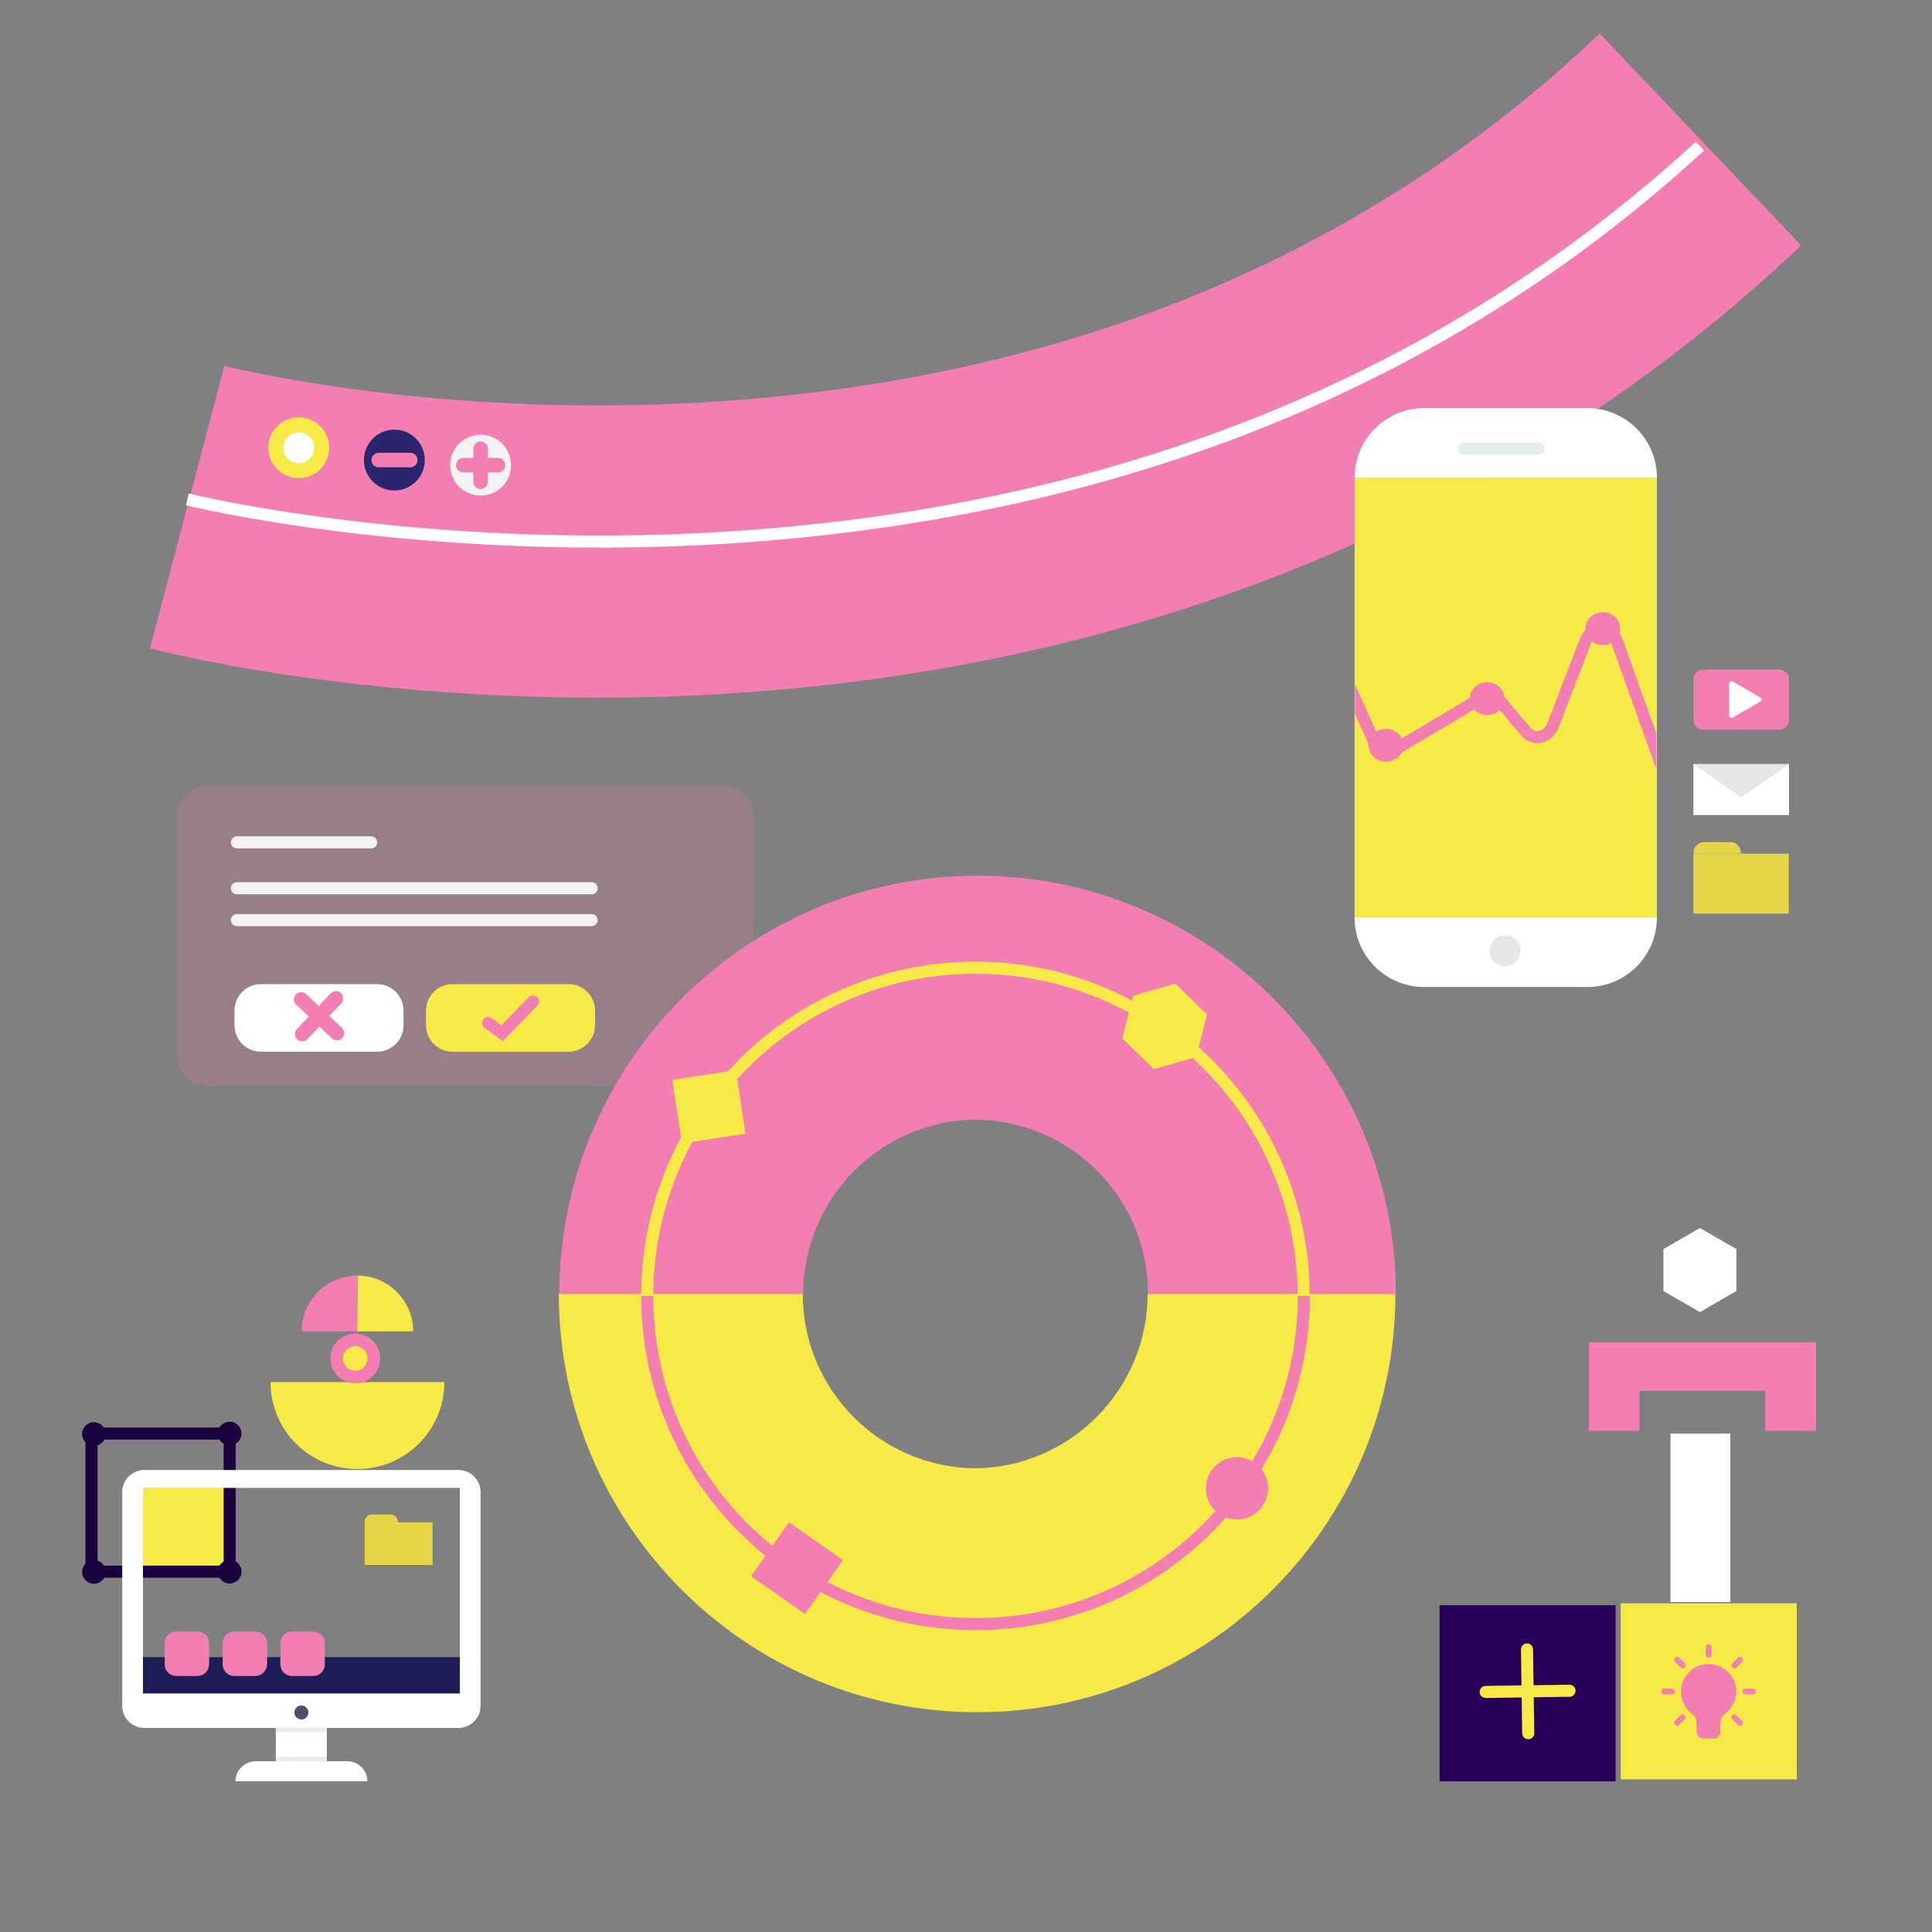 <?xml version="1.0" encoding="utf-8"?>
<!-- Generator: Adobe Illustrator 25.1.0, SVG Export Plug-In . SVG Version: 6.00 Build 0)  -->
<svg version="1.1" id="Icon" xmlns="http://www.w3.org/2000/svg" xmlns:xlink="http://www.w3.org/1999/xlink" x="0px" y="0px"
	 viewBox="0 0 800 800" style="enable-background:new 0 0 800 800;" xml:space="preserve">
<rect x="0" y="0" width="800" height="800" fill="#808080" stroke="none"/>
<style type="text/css">
	.st0{fill:#290057;}
	.st1{fill:#F6E948;}
	.st2{fill:#F27EB2;}
	.st3{fill:#FFFFFF;}
	.st4{fill:none;stroke:#FFFFFF;stroke-width:5;stroke-miterlimit:10;}
	.st5{fill:#2B266D;}
	.st6{fill:#F2F2F2;}
	.st7{fill:none;stroke:#F27EB2;stroke-width:6;stroke-linecap:round;stroke-miterlimit:10;}
	.st8{opacity:0.2;fill:#F27EB2;}
	.st9{fill:none;stroke:#F2F2F2;stroke-width:5;stroke-linecap:round;stroke-miterlimit:10;}
	.st10{fill:none;stroke:#F27EB2;stroke-width:5;stroke-linecap:round;stroke-miterlimit:10;}
	.st11{fill:none;stroke:#F6E948;stroke-width:5;stroke-miterlimit:10;}
	.st12{fill:none;stroke:#F27EB2;stroke-width:5;stroke-miterlimit:10;}
	.st13{fill:none;stroke:#F6E948;stroke-width:5;stroke-linecap:round;stroke-miterlimit:10;}
	.st14{fill:#E6E6E6;}
	.st15{fill:none;stroke:#E5EDEB;stroke-width:5;stroke-linecap:round;stroke-miterlimit:10;}
	.st16{clip-path:url(#SVGID_2_);}
	.st17{fill:#E5D648;}
	.st18{fill:#1C1C56;}
	.st19{fill:none;stroke:#1C013F;stroke-width:5;stroke-miterlimit:10;}
	.st20{fill:#1C013F;}
	.st21{fill:#4C4E6C;}
	.st22{fill:#E5EDEB;}
</style>
<rect x="596.1" y="664.7" class="st0" width="72.9" height="72.9"/>
<rect x="671.1" y="663.9" class="st1" width="72.9" height="72.9"/>
<path class="st2" d="M247.5,288.9c-106.8,0-181.8-19.5-185.4-20.4l30.8-117c0.8,0.2,86.6,22,200.3,15
	c148.1-9.1,272.3-60.4,369.2-152.6l83.4,87.7c-117.5,111.7-272.9,176-449.6,185.9C279.4,288.5,263.1,288.9,247.5,288.9"/>
<g>
	<polygon class="st3" points="688.8,517.2 688.8,534.6 703.9,543.3 719,534.6 719,517.2 703.9,508.5 	"/>
	<rect x="691.7" y="593.6" class="st3" width="24.8" height="69.8"/>
	<polygon class="st2" points="657.9,555.8 657.9,556.4 657.9,575.9 657.9,592.5 678.9,592.5 678.9,575.9 731,575.9 731,592.5 
		752,592.5 752,575.9 752,556.4 752,555.8 	"/>
</g>
<path class="st4" d="M77.6,206.8c0.9,0.2,95.2,23.4,220.3,16c162.9-9.7,299.5-64.3,406-162.3"/>
<circle class="st1" cx="123.7" cy="185.4" r="12.6"/>
<circle class="st5" cx="163.3" cy="190.5" r="12.6"/>
<circle class="st6" cx="199" cy="192.6" r="12.6"/>
<circle class="st3" cx="123.7" cy="185.4" r="6.4"/>
<line class="st7" x1="156.8" y1="190.5" x2="169.9" y2="190.5"/>
<g>
	<path class="st8" d="M299.8,449.5H85.5c-6.7,0-12.2-5.4-12.2-12.2v-99.6c0-6.7,5.4-12.2,12.2-12.2h214.3c6.7,0,12.2,5.4,12.2,12.2
		v99.6C312,444,306.6,449.5,299.8,449.5z"/>
	<path class="st1" d="M235.4,435.5h-48c-6.1,0-11-4.9-11-11v-6c0-6.1,4.9-11,11-11h48c6.1,0,11,4.9,11,11v6
		C246.4,430.6,241.5,435.5,235.4,435.5z"/>
	<path class="st3" d="M156.1,435.5h-48c-6.1,0-11-4.9-11-11v-6c0-6.1,4.9-11,11-11h48c6.1,0,11,4.9,11,11v6
		C167.1,430.6,162.2,435.5,156.1,435.5z"/>
	<line class="st9" x1="98.1" y1="348.8" x2="153.7" y2="348.8"/>
	<g>
		<line class="st7" x1="125.1" y1="428.2" x2="139.1" y2="413.4"/>
		<line class="st7" x1="124.7" y1="413.8" x2="139.5" y2="427.8"/>
	</g>
	<line class="st9" x1="98.1" y1="367.8" x2="245" y2="367.8"/>
	<line class="st9" x1="98.1" y1="381" x2="245" y2="381"/>
	<polyline class="st10" points="202.1,423.6 207.9,427.8 220.7,414.7 	"/>
</g>
<g>
	<path class="st2" d="M404.8,362.6c-95.5,0-173.2,77.7-173.2,173.2h101c0-39.6,32-71.8,71.4-72.2c39.5,0.4,71.4,32.6,71.4,72.2
		c0,0,0,0,0,0H578C578,440.3,500.3,362.6,404.8,362.6z"/>
	<path class="st1" d="M403.8,608c-39.5-0.4-71.4-32.6-71.4-72.2c0,0,0,0,0,0h-101c0,95.5,77.7,173.2,173.2,173.2
		c95.5,0,173.2-77.7,173.2-173.2H475.2C475.2,575.3,443.2,607.6,403.8,608z"/>
	<path class="st11" d="M268,536.6c0-75.1,60.9-135.9,135.9-135.9s135.9,60.9,135.9,135.9"/>
	<path class="st12" d="M539.9,536.6c0,75.1-60.9,135.9-135.9,135.9S268,611.7,268,536.6"/>
	<circle class="st2" cx="512.2" cy="616.3" r="12.9"/>
	<polygon class="st1" points="477.8,442.7 495.3,437.7 499.8,420.1 486.7,407.3 469.2,412.3 464.7,430 	"/>
	
		<rect x="316.3" y="635.8" transform="matrix(0.818 0.575 -0.575 0.818 433.543 -71.644)" class="st2" width="27.3" height="27.3"/>
	
		<rect x="280.5" y="445" transform="matrix(0.15 0.989 -0.989 0.15 702.733 99.002)" class="st1" width="26.6" height="26.6"/>
</g>
<g>
	<line class="st13" x1="615.2" y1="700.6" x2="649.9" y2="700.1"/>
	<line class="st13" x1="632.3" y1="683" x2="632.8" y2="717.7"/>
</g>
<g>
	<g>
		<rect x="560.9" y="197.8" class="st1" width="125.2" height="182.8"/>
		<path class="st3" d="M686.1,197.8H560.9v0c0-15.9,12.9-28.8,28.8-28.8h67.6C673.2,169,686.1,181.9,686.1,197.8L686.1,197.8z"/>
		<path class="st3" d="M560.9,379.9h125.2v0c0,15.9-12.9,28.8-28.8,28.8h-67.6C573.8,408.7,560.9,395.8,560.9,379.9L560.9,379.9z"/>
		<circle class="st14" cx="623.2" cy="393.7" r="6.4"/>
		<line class="st15" x1="606.4" y1="185.8" x2="637.2" y2="185.8"/>
	</g>
</g>
<g>
	<defs>
		<rect id="SVGID_1_" x="561.1" y="201.8" width="124.7" height="182.8"/>
	</defs>
	<clipPath id="SVGID_2_">
		<use xlink:href="#SVGID_1_"  style="overflow:visible;"/>
	</clipPath>
	<g class="st16">
		<path class="st12" d="M557.4,281.2l11.2,25.1c1.9,4.2,6.1,5.9,9.5,3.8l35.2-21c2.7-1.6,6-1,8.2,1.6l10.1,12
			c3.6,4.3,9.5,2.9,11.6-2.7l13.2-34.3c2.7-7.1,10.8-6.9,13.3,0.2l18.8,52.7"/>
		<ellipse class="st2" cx="615.8" cy="289.3" rx="7.2" ry="6.8"/>
		<ellipse class="st2" cx="663.7" cy="260.3" rx="7.2" ry="6.8"/>
		<ellipse class="st2" cx="573.9" cy="308.6" rx="7.2" ry="6.8"/>
	</g>
</g>
<g>
	<line class="st7" x1="199" y1="185.8" x2="199" y2="199.5"/>
	<line class="st7" x1="191.8" y1="192.6" x2="206.2" y2="192.6"/>
</g>
<g>
	<rect x="701.2" y="353.5" class="st17" width="39.5" height="24.8"/>
	<path class="st17" d="M720.7,353.5h-19.4V353c0-2.4,1.9-4.3,4.3-4.3h10.9c2.4,0,4.3,1.9,4.3,4.3V353.5z"/>
	<rect x="710" y="364.2" class="st17" width="22.1" height="4"/>
</g>
<g>
	<polyline class="st3" points="701.2,316.4 740.8,316.4 740.8,337.5 701.2,337.5 701.2,336.4 	"/>
	<polyline class="st14" points="740.8,316.4 721,330.2 701.2,316.4 	"/>
</g>
<g>
	<path class="st2" d="M736.7,302.2h-31.4c-2.2,0-4.1-1.8-4.1-4.1v-16.7c0-2.2,1.8-4.1,4.1-4.1h31.4c2.2,0,4.1,1.8,4.1,4.1v16.7
		C740.8,300.4,739,302.2,736.7,302.2z"/>
	<path class="st3" d="M716,289.7v-6.6c0-0.8,0.8-1.2,1.5-0.9l5.7,3.3l5.7,3.3c0.7,0.4,0.7,1.3,0,1.7l-5.7,3.3l-5.7,3.3
		c-0.7,0.4-1.5-0.1-1.5-0.9V289.7z"/>
</g>
<g>
	<path class="st2" d="M719,700.4c0,3.5-1.6,6.8-4.4,9c-1.1,0.9-1.9,2-2.1,3.3l-0.1,0h-9.8l-0.1,0c-0.2-1.3-0.9-2.4-1.9-3.1
		c-3.6-2.7-5.2-7.1-4.3-11.5c0.9-4.3,4.4-7.9,8.7-8.8c3.4-0.7,7,0.1,9.7,2.3C717.4,693.7,719,696.9,719,700.4z"/>
	<g>
		<path class="st2" d="M718.3,690.8c-0.3,0-0.6-0.1-0.9-0.4c-0.5-0.5-0.5-1.3,0-1.7l2.3-2.3c0.5-0.5,1.3-0.5,1.7,0
			c0.5,0.5,0.5,1.3,0,1.7l-2.3,2.3C718.9,690.7,718.6,690.8,718.3,690.8z"/>
		<path class="st2" d="M725.9,701.6h-3.2c-0.7,0-1.2-0.5-1.2-1.2s0.5-1.2,1.2-1.2h3.2c0.7,0,1.2,0.5,1.2,1.2
			S726.6,701.6,725.9,701.6z"/>
		<path class="st2" d="M720.5,714.6c-0.3,0-0.6-0.1-0.9-0.4l-2.3-2.3c-0.5-0.5-0.5-1.3,0-1.7c0.5-0.5,1.3-0.5,1.7,0l2.3,2.3
			c0.5,0.5,0.5,1.3,0,1.7C721.1,714.5,720.8,714.6,720.5,714.6z"/>
	</g>
	<path class="st2" d="M712.5,712.6c0,0.3-0.1,0.6-0.1,0.8v3.6c0,1.6-1.3,2.9-2.9,2.9h-4.1c-1.4,0-2.9-1-2.9-3.3v-2.9
		c0-0.4,0-0.8-0.1-1.1l0.1,0L712.5,712.6L712.5,712.6z"/>
	<path class="st2" d="M707.5,686.4c-0.7,0-1.2-0.5-1.2-1.2V682c0-0.7,0.5-1.2,1.2-1.2c0.7,0,1.2,0.5,1.2,1.2v3.2
		C708.8,685.9,708.2,686.4,707.5,686.4z"/>
	<path class="st2" d="M696.8,690.8c-0.3,0-0.6-0.1-0.9-0.4l-2.3-2.3c-0.5-0.5-0.5-1.3,0-1.7c0.5-0.5,1.3-0.5,1.7,0l2.3,2.3
		c0.5,0.5,0.5,1.3,0,1.7C697.4,690.7,697.1,690.8,696.8,690.8z"/>
	<path class="st2" d="M692.3,701.6h-3.2c-0.7,0-1.2-0.5-1.2-1.2s0.5-1.2,1.2-1.2h3.2c0.7,0,1.2,0.5,1.2,1.2S693,701.6,692.3,701.6z"
		/>
	<path class="st2" d="M694.5,714.6c-0.3,0-0.6-0.1-0.9-0.4c-0.5-0.5-0.5-1.3,0-1.7l2.3-2.3c0.5-0.5,1.3-0.5,1.7,0
		c0.5,0.5,0.5,1.3,0,1.7l-2.3,2.3C695.2,714.5,694.8,714.6,694.5,714.6z"/>
</g>
<g>
	<rect x="59" y="686.2" class="st18" width="132" height="15"/>
	<rect x="54.7" y="616.1" class="st1" width="40.6" height="35.1"/>
	<g>
		<rect x="37.9" y="593.6" class="st19" width="57.2" height="57.2"/>
		<circle class="st20" cx="95.1" cy="593.6" r="4.9"/>
		<circle class="st20" cx="38.9" cy="593.8" r="4.9"/>
		<circle class="st20" cx="95.1" cy="650.8" r="4.9"/>
		<circle class="st20" cx="38.9" cy="650.9" r="4.9"/>
	</g>
	<g>
		
			<rect x="114.3" y="713.1" transform="matrix(-1 -1.224647e-16 1.224647e-16 -1 249.617 1446.556)" class="st3" width="21.1" height="20.4"/>
		<path class="st3" d="M97.5,737.6h54.6l0,0c0-4.6-3.7-8.3-8.3-8.3h-37.9C101.3,729.3,97.5,733,97.5,737.6L97.5,737.6z"/>
		<path class="st3" d="M189.8,608.7h-130c-5.1,0-9.2,4.1-9.2,9.2v88.4c0,5.1,4.1,9.2,9.2,9.2h130c5.1,0,9.2-4.1,9.2-9.2v-88.4
			C199,612.8,194.9,608.7,189.8,608.7z M190.4,701.3H59.2v-85.2h131.2V701.3z"/>
		<path class="st21" d="M121.9,709.1c0,1.6,1.3,2.9,2.9,2.9c1.6,0,2.9-1.3,2.9-2.9c0-1.6-1.3-2.9-2.9-2.9
			C123.2,706.2,121.9,707.5,121.9,709.1z"/>
		
			<rect x="114.3" y="715.5" transform="matrix(-1 -1.224647e-16 1.224647e-16 -1 249.617 1432.704)" class="st22" width="21.1" height="1.8"/>
		
			<rect x="114.3" y="727.5" transform="matrix(-1 -1.224647e-16 1.224647e-16 -1 249.617 1456.835)" class="st22" width="21.1" height="1.8"/>
	</g>
	<g>
		<path class="st1" d="M184,572.3c0,19.9-16.1,36-36,36s-36-16.1-36-36"/>
		<path class="st1" d="M148,528.2c12.7,0,23.1,10.3,23.1,23.1h-23.2"/>
		<path class="st2" d="M147.9,551.3h-23c0-12.7,10.3-23.1,23.1-23.1"/>
		<circle class="st2" cx="147.1" cy="562.5" r="10.3"/>
		<circle class="st1" cx="147.1" cy="562.5" r="5.1"/>
	</g>
	<g>
		<rect x="151" y="630.4" class="st17" width="28.1" height="17.6"/>
		<path class="st17" d="M164.8,630.4H151v-0.3c0-1.7,1.4-3,3-3h7.7c1.7,0,3,1.4,3,3V630.4z"/>
		<rect x="157.2" y="638" class="st17" width="15.7" height="2.9"/>
	</g>
	<path class="st2" d="M81.7,694H73c-2.6,0-4.8-2.1-4.8-4.8v-8.8c0-2.6,2.1-4.8,4.8-4.8h8.8c2.6,0,4.8,2.1,4.8,4.8v8.8
		C86.5,691.9,84.4,694,81.7,694z"/>
	<path class="st2" d="M105.7,694H97c-2.6,0-4.8-2.1-4.8-4.8v-8.8c0-2.6,2.1-4.8,4.8-4.8h8.8c2.6,0,4.8,2.1,4.8,4.8v8.8
		C110.5,691.9,108.3,694,105.7,694z"/>
	<path class="st2" d="M129.7,694h-8.8c-2.6,0-4.8-2.1-4.8-4.8v-8.8c0-2.6,2.1-4.8,4.8-4.8h8.8c2.6,0,4.8,2.1,4.8,4.8v8.8
		C134.5,691.9,132.3,694,129.7,694z"/>
</g>
</svg>
